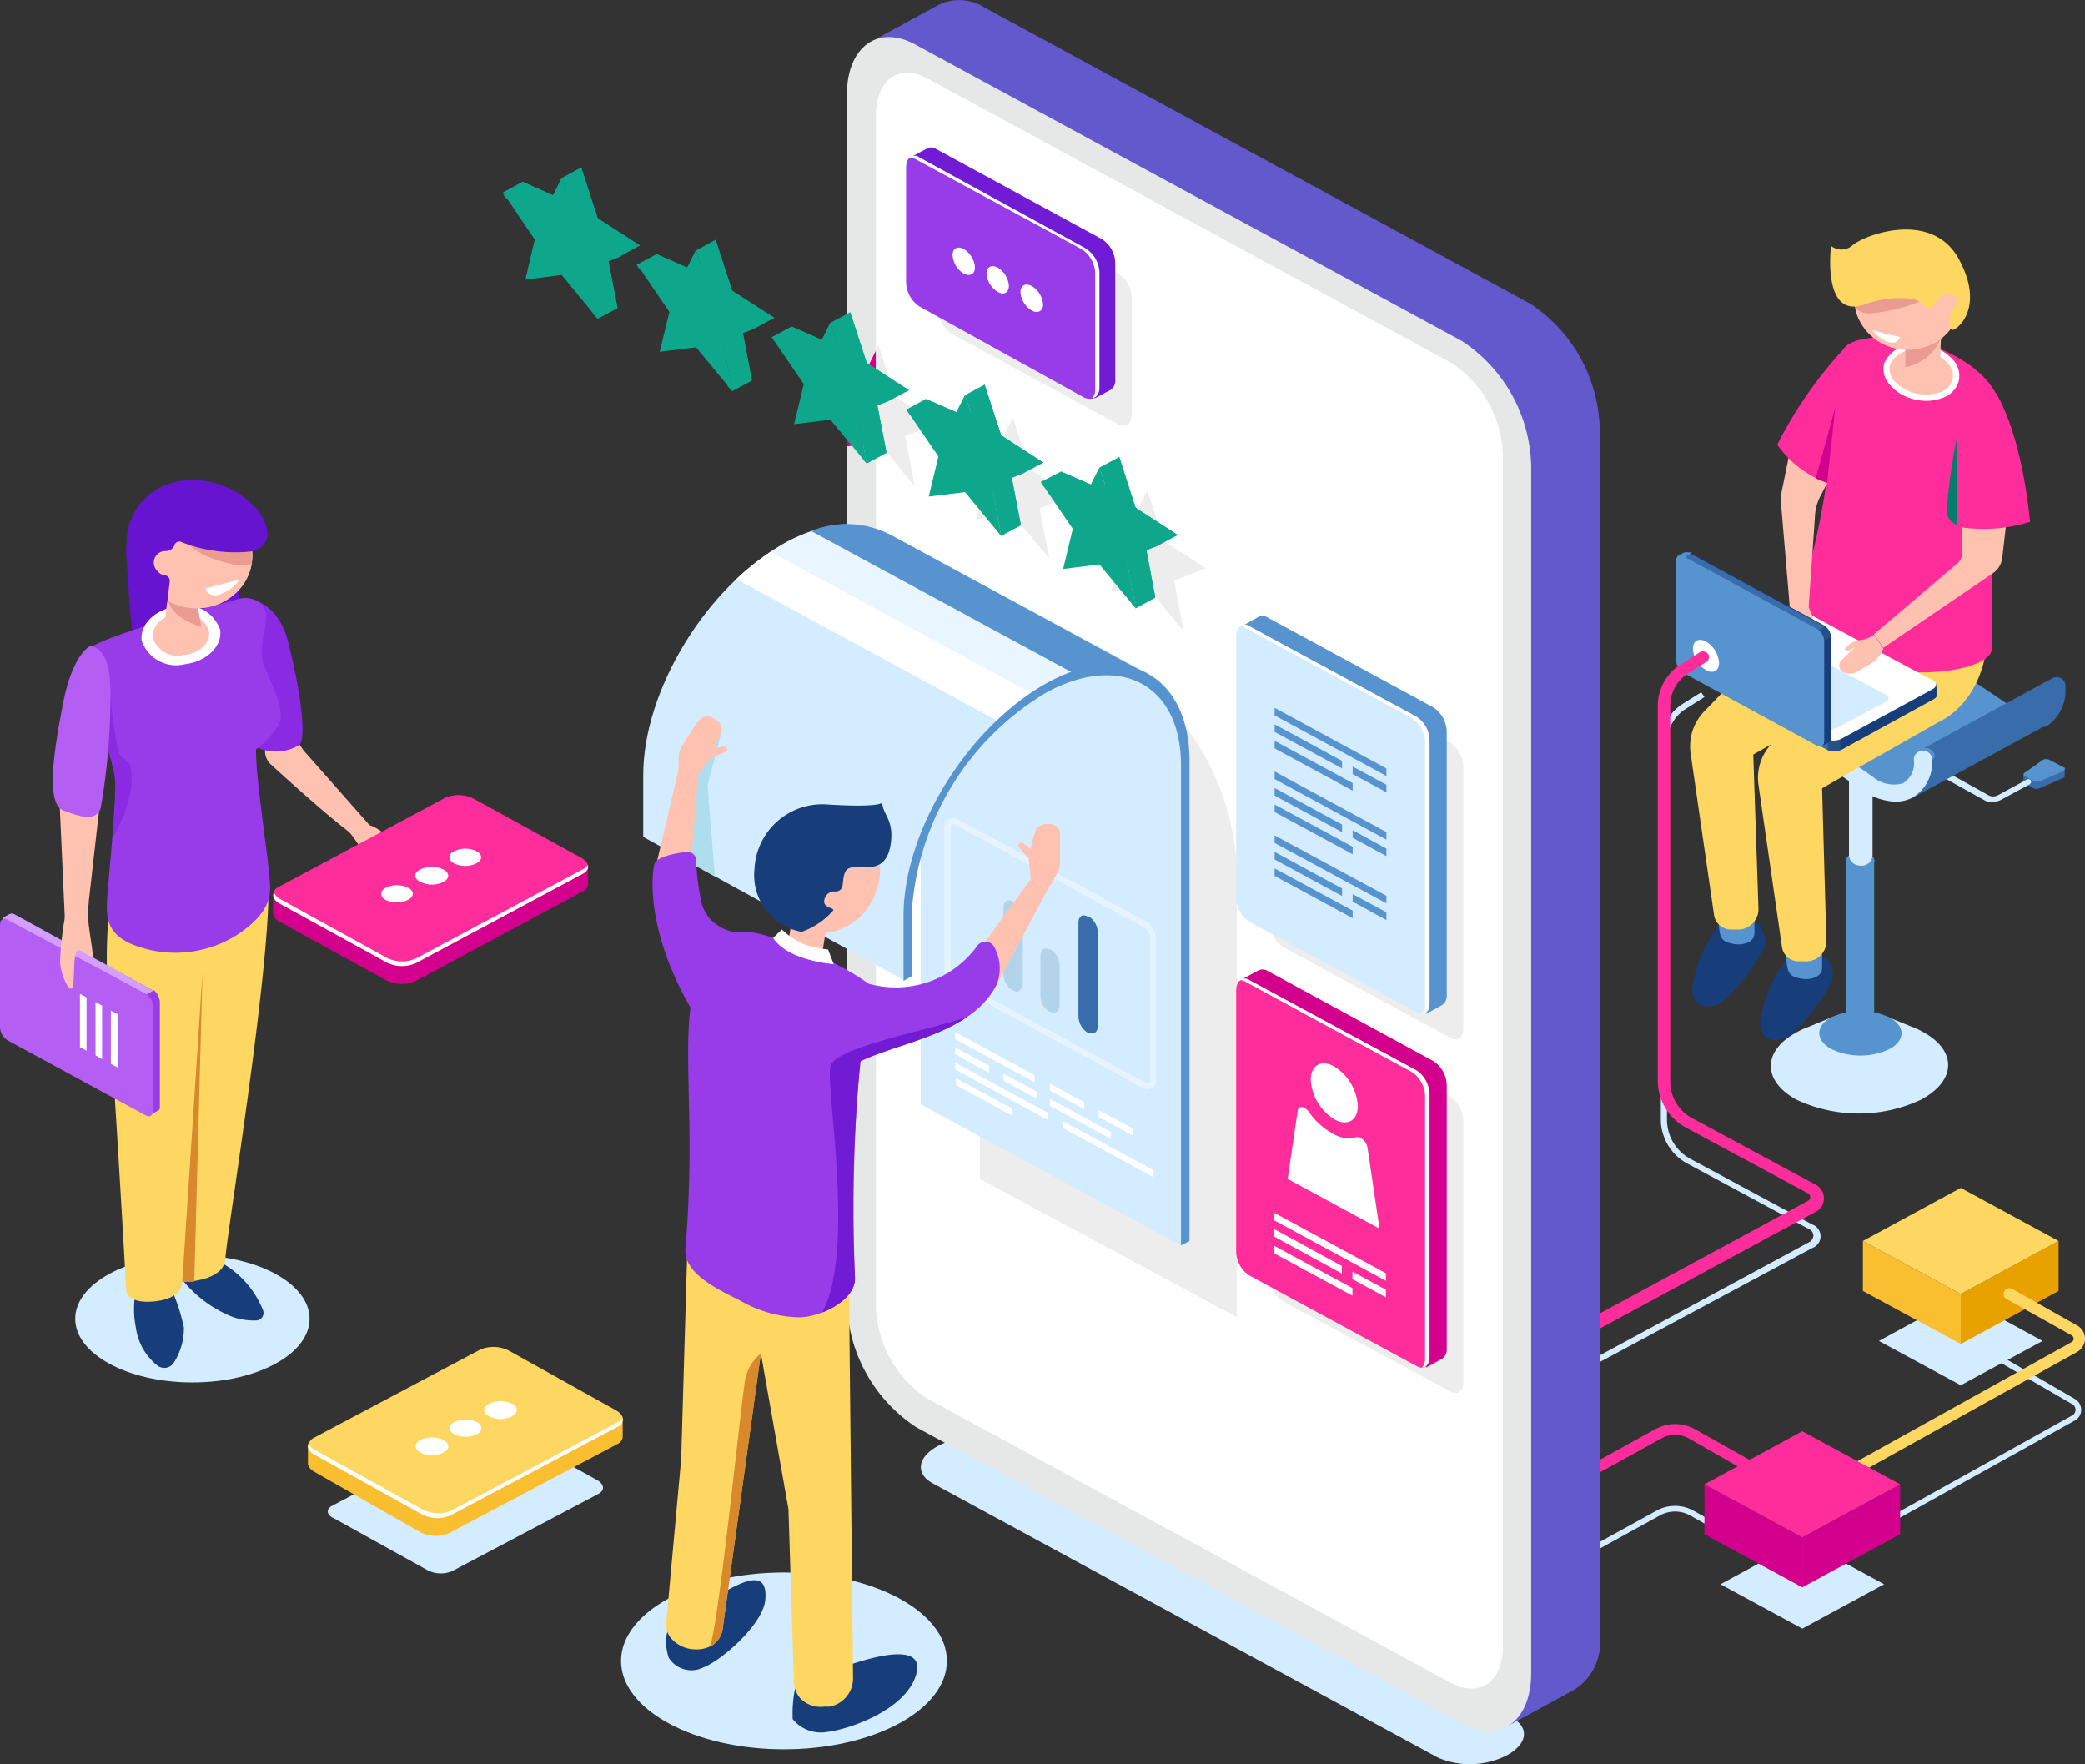<svg xmlns="http://www.w3.org/2000/svg" xmlns:xlink="http://www.w3.org/1999/xlink" viewBox="0 0 88.43 74.82"><rect x="0" y="0" width="88.43" height="74.82" fill="#333333" stroke="none"/><defs><style>.cls-1{fill:#d4ecff;}.cls-2{fill:#ff2c9c;}.cls-3{fill:#5793ce;}.cls-4{fill:#396caa;}.cls-5{fill:url(#Áåçûìÿííûé_ãðàäèåíò_242);}.cls-6{fill:#eaeaea;}.cls-7{fill:#173d7a;}.cls-8{fill:#fdd762;}.cls-9{fill:#ffc2b0;}.cls-10,.cls-22{fill:#fff;}.cls-11{fill:#ea9c92;}.cls-12{fill:#047c6c;}.cls-13{fill:#274f89;}.cls-14{fill:#d3008d;}.cls-15{fill:#6359cc;}.cls-16{fill:#e8a200;}.cls-17{fill:#f9bf30;}.cls-18{fill:#e6e8e8;}.cls-19{fill:#ededed;}.cls-20{fill:#e9f6ff;}.cls-21{fill:#aedeed;}.cls-22{opacity:0.4;}.cls-23{fill:#b2d3ea;}.cls-24{fill:#983be9;}.cls-25{fill:#d8892b;}.cls-26{fill:#721bd5;}.cls-27{fill:#6614cf;}.cls-28{fill:#8a2ae3;}.cls-29{fill:#b45ef4;}.cls-30{fill:#d29fff;}.cls-31{fill:#0ea78c;}</style><radialGradient id="Áåçûìÿííûé_ãðàäèåíò_242" cx="55.92" cy="30.23" r="11.36" gradientTransform="translate(0.36) scale(1.06 1)" gradientUnits="userSpaceOnUse"><stop offset="0" stop-color="#01c8ef"/><stop offset="0.09" stop-color="#03bee9"/><stop offset="0.24" stop-color="#08a5d7"/><stop offset="0.43" stop-color="#107bbb"/><stop offset="0.45" stop-color="#1177b8"/><stop offset="1" stop-color="#112564"/></radialGradient></defs><g id="Layer_2" data-name="Layer 2"><g id="Layer_2-2" data-name="Layer 2"><path class="cls-1" d="M66.55,66.39l-.13-.21,3.85-2.12a1.62,1.62,0,0,1,1.54,0L75,65.85l-.13.21-3.19-1.79a1.32,1.32,0,0,0-1.28,0Z"/><path class="cls-1" d="M78,65.8l-.13-.2,10-5.56a.28.28,0,0,0,.16-.25.27.27,0,0,0-.16-.25l-3.32-1.92.14-.21L88,59.33a.53.53,0,0,1,.27.46.52.52,0,0,1-.28.46Z"/><path class="cls-1" d="M67.13,58.15,67,57.94l9.75-5.27a.32.32,0,0,0,.16-.27.3.3,0,0,0-.16-.26l-5.16-2.78a2.13,2.13,0,0,1-1.15-1.86v-16a2,2,0,0,1,.93-1.65l.78-.49.14.2-.77.49a1.71,1.71,0,0,0-.82,1.45v16a1.89,1.89,0,0,0,1,1.65l5.16,2.78a.53.53,0,0,1,0,1Z"/><path class="cls-2" d="M66.48,63.19a.25.25,0,0,1-.22-.12.24.24,0,0,1,.09-.33l3.86-2.13a1.74,1.74,0,0,1,1.67,0l3.19,1.79a.24.24,0,0,1,.09.33.27.27,0,0,1-.36.09L71.62,61a1.2,1.2,0,0,0-1.15,0l-3.86,2.13A.28.28,0,0,1,66.48,63.19Z"/><path class="cls-1" d="M61,74.55,39.56,62.91c-.75-.41-.65-1.11.21-1.58h0a3.39,3.39,0,0,1,2.91-.11L64.13,72.86c.75.4.65,1.11-.21,1.58h0A3.46,3.46,0,0,1,61,74.55Z"/><path class="cls-1" d="M81.53,43.75a2.94,2.94,0,0,0-.51-.23h0l-1-.41.08.16a6.89,6.89,0,0,0-2.31,0l0-.17-1.16.48h0a2.83,2.83,0,0,0-.43.2c-1.46.79-1.46,2.07,0,2.86a6.23,6.23,0,0,0,5.27,0C83,45.82,83,44.54,81.53,43.75Z"/><path class="cls-3" d="M80.14,44.49a2.89,2.89,0,0,1-2.47,0c-.68-.37-.68-1,0-1.34a2.89,2.89,0,0,1,2.47,0C80.82,43.52,80.82,44.12,80.14,44.49Z"/><path class="cls-3" d="M78.9,44.08h0a.57.57,0,0,1-.59-.56V36.47h1.18v7.05A.57.57,0,0,1,78.9,44.08Z"/><path class="cls-3" d="M79.32,36.73a1,1,0,0,1-.86,0c-.23-.13-.23-.34,0-.47a1,1,0,0,1,.86,0C79.56,36.39,79.56,36.6,79.32,36.73Z"/><path class="cls-1" d="M78.9,36.71h0a.47.47,0,0,1-.48-.45V29.63h1v6.63A.46.46,0,0,1,78.9,36.71Z"/><path class="cls-4" d="M85.82,33.11v-.26l.39-.06.43-.3a.3.3,0,0,1,.29,0l.32.17.32,0v.26h0s0,.06-.07.08l-1,.43a.33.33,0,0,1-.26,0l-.34-.19a.1.1,0,0,1-.06-.07Z"/><path class="cls-3" d="M85.86,32.78l.78-.55a.3.3,0,0,1,.29,0l.59.31c.08,0,.07.12,0,.16l-1,.43a.33.33,0,0,1-.26,0l-.34-.19C85.8,32.88,85.8,32.82,85.86,32.78Z"/><path class="cls-1" d="M84.54,34a.64.64,0,0,0,.31-.07l1.22-.66a.13.13,0,0,0,.05-.19.14.14,0,0,0-.19,0l-1.22.66a.43.43,0,0,1-.35,0l-2-1.11a.17.17,0,0,0-.2.05.12.12,0,0,0,.06.18l2,1.11A.66.66,0,0,0,84.54,34Z"/><polygon class="cls-5" points="72.81 31.61 74.77 30.54 73.67 30.07 72.73 30.7 72.81 31.61"/><path class="cls-3" d="M85.38,30c-.1-.06-.21-.12-.32-.2L80.88,27a2.17,2.17,0,0,0-2.13-.37l0,0h0l-5.77,3.14.52.16,2,.86,2.74,1.83,2.17,1.08.1,0a4.7,4.7,0,0,0,1.38-1.32c.54-.89,2-1.14,2.91-1.85l.26.14A1.61,1.61,0,0,0,85.38,30Z"/><path class="cls-4" d="M87.21,28.72a.38.38,0,0,0-.23.08h0l-5.64,3.07.2.79.22-.1a5.52,5.52,0,0,1-1.27,1.14l.64.13,5.52-3,.08,0,.21-.13h0a1.8,1.8,0,0,0,.66-1.5v-.06A.37.37,0,0,0,87.21,28.72Z"/><path class="cls-6" d="M79.49,26.44a2.47,2.47,0,0,1,1.11.33A2.47,2.47,0,0,0,79.49,26.44Z"/><path class="cls-3" d="M82.06,32.11v-.06a.39.39,0,0,0-.77,0v.06a1,1,0,0,1-.46,1,1.42,1.42,0,0,1-1.32-.3l-4.17-2.87a2.3,2.3,0,0,0-1.85-.47l3.45-1.88-4,2.18.52.16,2,.86,2.74,1.83,2.17,1.08.1,0a4.7,4.7,0,0,0,1.38-1.32,1.5,1.5,0,0,1,.19-.25Z"/><path class="cls-1" d="M80.39,34a2.6,2.6,0,0,1-1.45-.52l-4.18-2.87a1.41,1.41,0,0,0-1.32-.3,1,1,0,0,0-.45,1,.39.39,0,0,1-.77,0,1.7,1.7,0,0,1,.87-1.63,2.14,2.14,0,0,1,2.13.36l4.18,2.88a1.4,1.4,0,0,0,1.31.3,1,1,0,0,0,.46-1v-.06a.39.39,0,0,1,.77,0v.06a1.7,1.7,0,0,1-.87,1.63A1.57,1.57,0,0,1,80.39,34Z"/><path class="cls-7" d="M77.11,40.43a1.14,1.14,0,0,0-1.27.18,5.55,5.55,0,0,0-1.19,2.75c0,.89.74.83,1.2.62a8,8,0,0,0,1.86-2.38,1.13,1.13,0,0,0-.22-.93Z"/><path class="cls-3" d="M77.28,40.25l0,.77a.43.43,0,0,1-.23.4,1,1,0,0,1-.61.09c-.59-.09-.64-.25-.69-1S77.28,40.25,77.28,40.25Z"/><path class="cls-7" d="M74.23,39a1.12,1.12,0,0,0-1.26.18,5.47,5.47,0,0,0-1.2,2.75c0,.89.75.83,1.2.62a8,8,0,0,0,1.87-2.38,1.2,1.2,0,0,0-.22-.93A3.81,3.81,0,0,0,74.23,39Z"/><path class="cls-3" d="M74.41,38.78l0,.77a.43.43,0,0,1-.23.4,1,1,0,0,1-.6.09c-.6-.09-.65-.25-.69-1S74.41,38.78,74.41,38.78Z"/><path class="cls-8" d="M81.42,24.74c-.24-3.56-4.1.52-4.1.52L74.67,27.7l-2.38,2.46a2.13,2.13,0,0,0-.59,1.77l1,6.9a.72.72,0,0,0,.73.59l.35,0a.86.86,0,0,0,.8-.9L74.36,32l5-2.83S81.65,28.29,81.42,24.74Z"/><path class="cls-8" d="M84.29,26.09c-.23-3.55-4.09.52-4.09.52l-2.65,2.44-2.38,2.46a2.1,2.1,0,0,0-.59,1.77l1,6.9a.71.71,0,0,0,.72.59l.36,0a.85.85,0,0,0,.8-.89l-.18-6.45,5-2.84S84.53,29.65,84.29,26.09Z"/><path class="cls-2" d="M82,14.68c2.93,1.14,2.87,2.77,2.87,2.77a85.5,85.5,0,0,0-.38,10c.08,1.67-9.42,1.79-8-2.65,1.67-5.24,1-9.49,1.82-10.13S81.25,14.38,82,14.68Z"/><ellipse class="cls-9" cx="81.49" cy="15.76" rx="1.05" ry="1.51" transform="translate(49.14 92.2) rotate(-78.01)"/><path class="cls-10" d="M81.71,17a2,2,0,0,1-.54-.07,1.92,1.92,0,0,1-1-.59,1,1,0,0,1-.26-.93,1.53,1.53,0,0,1,1.91-.76,2.08,2.08,0,0,1,1,.6,1,1,0,0,1,.25.93,1.06,1.06,0,0,1-.7.7A1.89,1.89,0,0,1,81.71,17Zm-.45-2.15a1.06,1.06,0,0,0-1.1.62.77.77,0,0,0,.2.71,1.86,1.86,0,0,0,1.91.46.8.8,0,0,0,.54-.52h0a.77.77,0,0,0-.2-.71,1.78,1.78,0,0,0-.88-.5A2,2,0,0,0,81.26,14.82Z"/><path class="cls-9" d="M80.83,14.55a5.54,5.54,0,0,1,0,1c0,.28,1,.54,1.27.29s.16-.51.22-1.44S80.83,14.55,80.83,14.55Z"/><path class="cls-11" d="M82.3,14.38a2,2,0,0,1-1.49,1.19v-.78Z"/><path class="cls-9" d="M83.08,12.18a2.1,2.1,0,0,1-1.61,2.58,2.27,2.27,0,0,1-2.75-1.52,2.11,2.11,0,0,1,1.62-2.59A2.27,2.27,0,0,1,83.08,12.18Z"/><path class="cls-11" d="M81.42,12.79a7.18,7.18,0,0,1-2.1.5c-.86,0-.67-.67-.67-.67l2.55-.35Z"/><path class="cls-8" d="M79.06,12.92a4.26,4.26,0,0,1,2-.25,1,1,0,0,1,.58.32.28.28,0,0,0,.17.11c.17,0,.44-.62.77-.63s.55.2.28.6-.18.86-.06.92,1.44-.87.28-3-4.09-1-4.54-.56a.71.71,0,0,1-.88,0S77.26,13.54,79.06,12.92Z"/><path class="cls-9" d="M83.23,21.81v1.61a.64.64,0,0,1-.22.48l-3.53,3,.4.57,4.66-3.17a.92.92,0,0,0,.38-.63l.32-2.81Z"/><path class="cls-2" d="M84.63,16.64s1.07,1.51,1.47,5.49a6.59,6.59,0,0,1-2.87.24C82.2,22.05,84.63,16.64,84.63,16.64Z"/><path class="cls-12" d="M83,18.55a25.89,25.89,0,0,0-.44,3.1.64.64,0,0,0,.44.61h0Z"/><path class="cls-7" d="M82.12,29l-.77-.09-5-2.73a.73.73,0,0,0-.63,0l-3.57,1.93-.47,0v.44h0a.17.17,0,0,0,.11.15l5.7,3.09a.74.74,0,0,0,.63,0L82,29.66c.11-.06.16-.13.15-.2h0Z"/><path class="cls-4" d="M78.35,27.3,78,27.1H74.06l-1.94,1-.47,0v.44h0a.17.17,0,0,0,.11.15l5.7,3.09a.56.56,0,0,0,.32.06Z"/><path class="cls-3" d="M71.86,28.12l-.21,0v.44h0a.17.17,0,0,0,.11.15l.1.06Z"/><path class="cls-13" d="M77.52,31.81a.81.81,0,0,0,.53,0V31h-.53Z"/><path class="cls-10" d="M77.46,31.34l-5.7-3.09c-.16-.09-.14-.24,0-.34l3.89-2.11a.73.73,0,0,1,.63,0L82,28.87c.16.09.14.24,0,.34l-3.88,2.11A.74.74,0,0,1,77.46,31.34Z"/><path class="cls-1" d="M77.36,30.88,72.62,28.3c-.13-.07-.11-.2,0-.28l2.08-1.1a.63.63,0,0,1,.52,0L80,29.47c.14.07.12.2,0,.29l-2.08,1.1A.66.66,0,0,1,77.36,30.88Z"/><path class="cls-9" d="M75.91,25.7l-.06.37a2.75,2.75,0,0,0,0,.95l.07.33a.5.5,0,0,0,.39.36h0a.28.28,0,0,0,.32-.22l.09-.79s.22.26.32.26-.11-.79-.35-1.24S75.91,25.7,75.91,25.7Z"/><path class="cls-9" d="M77.84,19.83,77.23,21a2,2,0,0,0-.25.86l-.27,3.89-.8,0-.37-4.37a1.79,1.79,0,0,1,0-.4L76,18.71Z"/><path class="cls-7" d="M77.27,31.64l-.48-.58-5-2.74a.65.65,0,0,1-.29-.52V23.93l-.29-.36.27-.14h0c.05,0,.12,0,.2,0l5.69,3.1a.63.63,0,0,1,.29.52v4.21c0,.12,0,.2-.11.23h0Z"/><path class="cls-4" d="M73.79,29.42l-.36-.19-2-3.2v-2.1l-.29-.36.27-.14h0c.05,0,.12,0,.2,0l5.69,3.1a.55.55,0,0,1,.22.23Z"/><path class="cls-3" d="M71.31,23.73l-.12-.16.27-.14h0c.05,0,.12,0,.2,0l.1,0Z"/><path class="cls-13" d="M77.4,26.57a.65.65,0,0,1,.24.45l-.56.3-.26-.43Z"/><path class="cls-3" d="M77.08,26.68l-5.7-3.1c-.16-.08-.29,0-.29.21V28a.65.65,0,0,0,.29.53l5.69,3.1c.17.09.3,0,.3-.21V27.21A.67.67,0,0,0,77.08,26.68Z"/><path class="cls-9" d="M79.88,27.5l-.09.18a1.19,1.19,0,0,1-.48.49l-.56.33a.63.63,0,0,1-.58,0l0,0A.31.31,0,0,1,78.1,28l.59-.57s-.33.24-.42.14.32-.41.62-.42a1.21,1.21,0,0,0,.59-.23Z"/><path class="cls-2" d="M78.38,14.61a17.49,17.49,0,0,0-3,4.25,4.36,4.36,0,0,0,2.56,1.75C79.71,21.1,78.38,14.61,78.38,14.61Z"/><path class="cls-14" d="M77.49,20.48l.35-3.19-.83,3C77.16,20.35,77.32,20.42,77.49,20.48Z"/><path class="cls-10" d="M80,14.17,79.42,14a1.37,1.37,0,0,0,.69.51c.4.11.47-.22.47-.22Z"/><path class="cls-15" d="M64.9,12.88,41.78.33a2,2,0,0,0-2-.11h0l-2.9,1.58,1.94.34c0,.09,0,.19,0,.29V53.66a6.52,6.52,0,0,0,2.94,5.28L64.57,71.31c-.2.61-.65,1.9-.65,1.9l2.84-1.55h0a2.33,2.33,0,0,0,1.08-2.26V18.15A6.51,6.51,0,0,0,64.9,12.88Z"/><polygon class="cls-1" points="86.63 56.87 83.16 54.98 79.69 56.87 83.16 58.75 86.63 56.87"/><polygon class="cls-16" points="83.16 57 83.16 54.88 87.31 52.63 87.31 54.75 83.16 57"/><polygon class="cls-17" points="83.16 54.88 79.01 52.63 79.01 54.75 83.16 57 83.16 54.88"/><polygon class="cls-8" points="87.31 52.63 83.16 50.38 79.01 52.63 83.16 54.88 87.31 52.63"/><path class="cls-10" d="M72.91,28.12c0,.33-.25.47-.55.3a1.14,1.14,0,0,1-.56-.91c0-.33.25-.47.56-.3A1.16,1.16,0,0,1,72.91,28.12Z"/><path class="cls-2" d="M67.06,56.66a.27.27,0,0,1-.22-.12.25.25,0,0,1,.09-.34l9.75-5.27a.18.18,0,0,0,0-.32l-5.16-2.78a2.27,2.27,0,0,1-1.21-2V29.91a2.09,2.09,0,0,1,1-1.75l.77-.49a.27.27,0,0,1,.36.06.24.24,0,0,1-.07.34l-.77.49a1.61,1.61,0,0,0-.76,1.35v16a1.77,1.77,0,0,0,1,1.55l5.16,2.78a.65.65,0,0,1,0,1.16l-9.75,5.27A.2.2,0,0,1,67.06,56.66Z"/><path class="cls-15" d="M38.84,53.66a6.52,6.52,0,0,0,2.94,5.28L64.57,71.31c-.2.61-.65,1.9-.65,1.9l2.84-1.55h0a2.33,2.33,0,0,0,1.08-2.26V18.15A6.47,6.47,0,0,0,66.9,15L38.84,30.19Z"/><path class="cls-18" d="M62,73.08,38.86,60.53a6.53,6.53,0,0,1-2.94-5.28V4c0-2,1.32-3,2.94-2.09L62,14.46a6.51,6.51,0,0,1,2.94,5.28V71C64.92,73,63.61,74,62,73.08Z"/><polygon class="cls-14" points="39.75 17.97 37.96 16.81 37.26 14.65 36.56 16.05 35.92 15.77 35.92 16.96 36.13 17.26 35.92 18.12 35.92 18.93 37.26 18.77 38.8 20.63 38.39 18.49 39.75 17.97"/><path class="cls-10" d="M61.55,71.38,39.34,59.32a4.83,4.83,0,0,1-2.19-3.92V4.88c0-1.51,1-2.2,2.19-1.55L61.55,15.39a4.83,4.83,0,0,1,2.19,3.92V69.83C63.74,71.34,62.76,72,61.55,71.38Z"/><path class="cls-19" d="M52.46,55.86,41.56,50V25l5.14,2.78a10.74,10.74,0,0,1,5.76,9.39Z"/><path class="cls-1" d="M37.66,22.63h0c-1.1-.62-2.63-.54-4.32.37-3.34,1.82-6.06,6.25-6.06,9.87v2.62h0l.12.07,10.92,6,.17-3.14.13-1.21.58-1.89.07-.29,1.24-2.36,1-1.14.79-.89,1.93-1.43.17-.12.95-.39,1.28-.31h1l1.11.19Z"/><path class="cls-1" d="M39.05,46.84l.36-.19V34.72a2.43,2.43,0,0,0-.36.84Z"/><polygon class="cls-1" points="50.09 52.82 39.05 46.84 39.17 35.55 39.59 34.41 40.87 32.34 42.38 30.66 43.74 29.63 45.22 28.79 47.89 28.5 49.3 29.26 50.09 30.39 50.34 32.14 50.26 51.01 50.09 52.82"/><path class="cls-3" d="M37.66,22.63a4,4,0,0,0-3.5,0L45.4,28.73l1.21-.3h1l1.11.19-11.06-6Z"/><path class="cls-20" d="M34.42,22.53a7.08,7.08,0,0,0-1.08.47q-.36.21-.72.45l11.21,6.08.38-.28.17-.12.95-.39.38-.09Z"/><path class="cls-10" d="M42.38,30.61l1.52-1.13L32.69,23.4a11.08,11.08,0,0,0-1.46,1.16Z"/><path class="cls-3" d="M50.45,52.63l-.36.19V32.46c0-3.41-2.56-4.8-5.71-3.09a11.75,11.75,0,0,0-5.71,9.29V41.4l-.35.2V38.85c0-3.63,2.72-8,6.06-9.87s6.07-.34,6.07,3.29Z"/><polygon class="cls-21" points="30.63 30.93 30.01 33.31 30.32 37.17 29.53 36.74 28.52 34.64 29.41 31.99 30.63 30.93"/><path class="cls-22" d="M48.69,46.21a.42.42,0,0,1-.21-.06l-8-4.36a.9.9,0,0,1-.43-.74V35.11a.42.42,0,0,1,.19-.38.41.41,0,0,1,.37,0l8,4.36a.89.89,0,0,1,.42.74v5.94a.35.35,0,0,1-.34.42ZM40.38,34.94h0s-.06.07-.06.17v5.94a.66.66,0,0,0,.3.53l8,4.36a.2.2,0,0,0,.11,0,.23.23,0,0,0,.06-.17V39.85a.66.66,0,0,0-.3-.53l-8-4.36Z"/><path class="cls-23" d="M43,42l-.06,0a.82.82,0,0,1-.38-.68V38.49c0-.26.17-.38.38-.26l.06,0a.82.82,0,0,1,.38.68v2.83C43.33,42,43.16,42.15,43,42Z"/><path class="cls-23" d="M44.56,42.91l-.05,0a.84.84,0,0,1-.38-.68V40.54c0-.26.17-.38.38-.27l.05,0a.82.82,0,0,1,.38.68v1.65C44.94,42.9,44.77,43,44.56,42.91Z"/><path class="cls-4" d="M46.18,43.79l-.06,0a.85.85,0,0,1-.38-.68V39.13c0-.26.17-.38.38-.26l.06,0a.82.82,0,0,1,.38.68v3.94C46.56,43.78,46.39,43.9,46.18,43.79Z"/><ellipse class="cls-1" cx="33.25" cy="70.44" rx="6.91" ry="3.75"/><path class="cls-7" d="M29,68.45a1.24,1.24,0,0,0-.75,1.24,2.22,2.22,0,0,0,.11.61,1.13,1.13,0,0,0,1.46.42c.8-.3,2.58-1.87,2.64-2.9C32.61,65.91,30.28,67.94,29,68.45Z"/><path class="cls-7" d="M33.72,71.61a5.35,5.35,0,0,0-.1,1.3,1.54,1.54,0,0,0,1.48.54c.82-.09,3.19-.86,3.72-2.32.82-2.28-4.57.17-4.57.17Z"/><path class="cls-8" d="M36,54l.18,17.19a1.22,1.22,0,0,1-1,1.19l-.23,0A1.19,1.19,0,0,1,33.92,72a1.14,1.14,0,0,1-.25-.69L33.44,64,32.27,57.4,30.66,69a1,1,0,0,1-.44.77,1.31,1.31,0,0,1-.74.18,1.38,1.38,0,0,1-1-.45.91.91,0,0,1-.23-.62l.64-7L29.15,53Z"/><path class="cls-9" d="M33.67,38.62l-.29,1.57a.73.73,0,0,0,.63.68c.63.15.83-.23.83-.23l.28-1.77Z"/><path class="cls-9" d="M37.17,37.77a2.59,2.59,0,0,1-3.12,1.74,2.39,2.39,0,0,1-1.48-3.12,2.58,2.58,0,0,1,3.12-1.74A2.39,2.39,0,0,1,37.17,37.77Z"/><path class="cls-24" d="M33.75,40.22s-2.7-1.62-3.68.06c-1.59,2.73-.43,5.87-1,12.68-.09,1.14,1.64,1.83,2.45,2.27a5.19,5.19,0,0,0,2.38.64c.83,0,2.41-.69,2.36-1.7a71.94,71.94,0,0,1,.58-12.45A10.36,10.36,0,0,0,33.75,40.22Z"/><path class="cls-25" d="M32.27,57.4,30.66,69a1,1,0,0,1-.44.77l-.14.07c.33-.24,1.31-10,1.49-11.07A1.91,1.91,0,0,1,32.27,57.4Z"/><polygon class="cls-9" points="42.34 41.64 44.56 37.5 43.86 37.09 41.56 40.24 42.34 41.64"/><polygon class="cls-9" points="27.7 37.24 28.78 32.63 29.64 32.64 29.32 36.46 27.7 37.24"/><path class="cls-24" d="M36.84,41.72a4.27,4.27,0,0,0,4.61-1.61.43.43,0,0,1,.69,0,1.9,1.9,0,0,1,.14,1.63c-1.29,2.6-5.69,2.51-6.75,4S36.84,41.72,36.84,41.72Z"/><path class="cls-24" d="M32.07,39.64s-2.05.15-2.35-1.51a10.85,10.85,0,0,1-.2-1.67.36.36,0,0,0-.41-.33c-.49.06-1.25.2-1.35.51s-.44,2.72,1.58,6.19C30.67,45.11,32.07,39.64,32.07,39.64Z"/><path class="cls-9" d="M28.78,32.64l0-.53a1,1,0,0,1,.17-.52l.56-.88.15-.17a.46.46,0,0,1,.57-.09l.13.07a.5.5,0,0,1,.25.46l-.29.75.37-.07a.13.13,0,0,1,.15.1h0a.12.12,0,0,1-.08.14l-.6.23-.56.73Z"/><path class="cls-9" d="M44.57,37.52l.26-.46a1,1,0,0,0,.13-.54l0-1,0-.22a.43.43,0,0,0-.44-.35h-.16a.54.54,0,0,0-.45.28L43.7,36l-.29-.23a.15.15,0,0,0-.19,0h0a.12.12,0,0,0,0,.16l.41.48.1,1Z"/><path class="cls-26" d="M35.22,45.22c-.21.93,1.08,7.9-.36,10.45.72-.28,1.44-.82,1.4-1.5A60.07,60.07,0,0,1,36.5,45c1.24-.59,3.17-.94,4.53-1.88C39.57,43.66,35.41,44.4,35.22,45.22Z"/><path class="cls-10" d="M32.79,39.78l.37-.36a3.05,3.05,0,0,0,1.09.68,5.65,5.65,0,0,0,.87.17l.24.62S33.43,40.76,32.79,39.78Z"/><path class="cls-7" d="M35.44,37.81a.3.3,0,0,0,.25-.13c.11-.13,0-.76.35-.87.49-.16,1.64.41,1.76-1.23.06-.86-.38-1.08-.38-1.55,0,0,0,.23-2.3.09A2.88,2.88,0,0,0,32,36.85a2.44,2.44,0,0,0,2,2.67,3.16,3.16,0,0,0,1.35-.92c0-.11-.45-.1-.39-.42A.43.43,0,0,1,35.44,37.81Z"/><path class="cls-19" d="M47.43,18l-7.06-3.84a1.26,1.26,0,0,1-.57-1V8.18c0-.4.26-.58.57-.41l7.06,3.84a1.23,1.23,0,0,1,.57,1v4.93C48,18,47.75,18.14,47.43,18Z"/><path class="cls-26" d="M46.73,10.14,39.67,6.3a.36.36,0,0,0-.36,0h0l-.69.37.48.17v4.83a1.26,1.26,0,0,0,.57,1l6.75,3.67v.56l.69-.37h0a.47.47,0,0,0,.19-.43V11.16A1.23,1.23,0,0,0,46.73,10.14Z"/><path class="cls-24" d="M46,16.87,39,13a1.27,1.27,0,0,1-.57-1V7.09c0-.4.26-.58.57-.41L46,10.51a1.27,1.27,0,0,1,.56,1v4.94C46.6,16.86,46.35,17,46,16.87Z"/><path class="cls-10" d="M46,10.51,39,6.68a.34.34,0,0,0-.44,0,.4.4,0,0,1,.25.06l7.07,3.83a1.27,1.27,0,0,1,.57,1v4.94a.5.5,0,0,1-.13.37c.18,0,.31-.18.31-.46V11.53A1.27,1.27,0,0,0,46,10.51Z"/><path class="cls-10" d="M41.35,11.34c0,.29-.22.4-.48.26a1,1,0,0,1-.47-.78c0-.28.21-.4.47-.26A1,1,0,0,1,41.35,11.34Z"/><path class="cls-10" d="M42.79,12.12c0,.29-.21.41-.47.26a1,1,0,0,1-.48-.77c0-.29.21-.4.48-.26A1,1,0,0,1,42.79,12.12Z"/><path class="cls-10" d="M44.24,12.91c0,.28-.22.4-.48.26a1,1,0,0,1-.48-.78c0-.29.22-.4.48-.26A1,1,0,0,1,44.24,12.91Z"/><path class="cls-19" d="M61.49,44l-7.06-3.83a1.25,1.25,0,0,1-.57-1V28.06c0-.39.25-.57.57-.4l7.06,3.83a1.27,1.27,0,0,1,.57,1V43.62C62.06,44,61.8,44.19,61.49,44Z"/><path class="cls-3" d="M60.79,30l-7.06-3.83a.38.38,0,0,0-.37,0h0l-.68.38.48.16v11a1.25,1.25,0,0,0,.57,1l6.75,3.66V43l.69-.38h0a.46.46,0,0,0,.19-.42V31A1.27,1.27,0,0,0,60.79,30Z"/><path class="cls-1" d="M60.09,42.93,53,39.1a1.25,1.25,0,0,1-.57-1V27c0-.4.25-.58.57-.41l7.06,3.84a1.23,1.23,0,0,1,.57,1V42.53C60.66,42.92,60.41,43.1,60.09,42.93Z"/><path class="cls-10" d="M60.09,30.4,53,26.56a.37.37,0,0,0-.44,0,.51.51,0,0,1,.25.06l7.06,3.83a1.25,1.25,0,0,1,.57,1V42.61a.53.53,0,0,1-.13.38c.19,0,.32-.18.32-.46V31.42A1.23,1.23,0,0,0,60.09,30.4Z"/><path class="cls-19" d="M61.49,59,54.43,55.2a1.25,1.25,0,0,1-.57-1V43.07c0-.4.25-.58.57-.41l7.06,3.84a1.26,1.26,0,0,1,.57,1V58.63C62.06,59,61.8,59.2,61.49,59Z"/><path class="cls-14" d="M60.79,45l-7.06-3.84a.41.41,0,0,0-.37,0h0l-.68.37.48.17v11a1.25,1.25,0,0,0,.57,1l6.75,3.66V58l.69-.38h0a.47.47,0,0,0,.19-.42V46.05A1.26,1.26,0,0,0,60.79,45Z"/><path class="cls-2" d="M60.09,57.94,53,54.1a1.23,1.23,0,0,1-.57-1V42c0-.4.25-.58.57-.41l7.06,3.83a1.27,1.27,0,0,1,.57,1v11.1C60.66,57.93,60.41,58.11,60.09,57.94Z"/><path class="cls-10" d="M60.09,45.4,53,41.57a.37.37,0,0,0-.44,0,.42.42,0,0,1,.25.06l7.06,3.83a1.25,1.25,0,0,1,.57,1V57.62a.53.53,0,0,1-.13.38c.19,0,.32-.19.32-.47V46.43A1.25,1.25,0,0,0,60.09,45.4Z"/><path class="cls-1" d="M14.09,63.86l6.21-3.29a1.26,1.26,0,0,1,1.07,0l3.95,2.2c.31.17.34.43.07.58l-6.21,3.28a1.23,1.23,0,0,1-1.07-.05l-3.95-2.19C13.85,64.26,13.81,64,14.09,63.86Z"/><path class="cls-17" d="M19.09,65l7.1-3.76a.38.38,0,0,0,.22-.28h0v-.74l-.4.3-4.43-2.46A1.42,1.42,0,0,0,20.37,58l-6.79,3.6-.52-.29v.75h0c0,.13.1.26.29.37L17.86,65A1.44,1.44,0,0,0,19.09,65Z"/><path class="cls-8" d="M13.27,61l7.11-3.77a1.46,1.46,0,0,1,1.22.06l4.52,2.52c.36.2.4.49.08.66l-7.1,3.76a1.41,1.41,0,0,1-1.23-.06L13.35,61.7C13,61.5,13,61.2,13.27,61Z"/><path class="cls-10" d="M19.1,64.27l7.1-3.76a.31.31,0,0,0,.2-.37.33.33,0,0,1-.18.17l-7.11,3.77A1.46,1.46,0,0,1,17.89,64L13.37,61.5a.52.52,0,0,1-.28-.29c-.08.16,0,.35.26.49l4.52,2.51A1.41,1.41,0,0,0,19.1,64.27Z"/><path class="cls-10" d="M20.73,60.06c-.26-.14-.26-.38,0-.52a1.15,1.15,0,0,1,1,0c.26.15.25.38,0,.52A1.09,1.09,0,0,1,20.73,60.06Z"/><path class="cls-10" d="M19.27,60.83c-.26-.14-.25-.38,0-.52a1.13,1.13,0,0,1,.95,0c.26.15.26.38,0,.52A1.11,1.11,0,0,1,19.27,60.83Z"/><path class="cls-10" d="M17.82,61.6c-.26-.15-.26-.38,0-.52a1.13,1.13,0,0,1,1,0c.26.15.26.38,0,.52A1.11,1.11,0,0,1,17.82,61.6Z"/><ellipse class="cls-1" cx="8.16" cy="55.93" rx="4.97" ry="2.7"/><path class="cls-27" d="M5.35,23.35s.13,2.47.33,4.13,4.46-1.27,4.46-1.27v-1.9Z"/><path class="cls-7" d="M7.62,54.13a5.18,5.18,0,0,0,2.27,1.73,2.8,2.8,0,0,0,1,.14.32.32,0,0,0,.27-.42,4,4,0,0,0-2.12-2.2C7.19,52.51,7.62,54.13,7.62,54.13Z"/><path class="cls-7" d="M7.25,54.62A8.29,8.29,0,0,1,7.8,56.3a2.7,2.7,0,0,1-.42,1.48.48.48,0,0,1-.72.12,2.48,2.48,0,0,1-.9-1.61,3.87,3.87,0,0,1,0-1.52Z"/><path class="cls-8" d="M4.59,39a23.71,23.71,0,0,0,0,3.43c.15,1.81.66,10.25.76,12.28,0,0,0,.61,1.22.48s1.16-.82,1.16-.82,1.78,0,1.83-1,1.83-11.76,1.83-15.64Z"/><path class="cls-9" d="M12,30.55l.87,1.27,3,3.4a.66.66,0,0,1-.48.4c-.29.06-2.81-2.2-3.89-3.19a.75.75,0,0,1-.12-1Z"/><path class="cls-28" d="M10.34,25.35s1.39,0,1.87,1.84.86,4.24.44,4.43a1.9,1.9,0,0,1-2.05-.1Z"/><path class="cls-24" d="M10.76,25.43a1.14,1.14,0,0,0-.75,0c-1.18.32-5.61,1.54-6.34,2.13S4.93,32,4.9,33.25,4.72,36,4.61,37.33s-.28,2.11.9,2.68a4.89,4.89,0,0,0,4.71-.47c1.51-1.09,1.24-1.83,1.18-2.61s-.58-4.18-.54-5.15a3.68,3.68,0,0,0,.93-1c.39-.63-.3-1.79-.59-2.55s.16-1.62.07-2.23A.69.69,0,0,0,10.76,25.43Z"/><path class="cls-10" d="M9.34,26.72c.09.69-.58,1.34-1.5,1.45a1.54,1.54,0,0,1-1.83-1c-.09-.69.58-1.34,1.5-1.45A1.54,1.54,0,0,1,9.34,26.72Z"/><path class="cls-9" d="M8.87,26.78c.06.49-.42.95-1.07,1a1.11,1.11,0,0,1-1.32-.74c-.06-.49.42-.95,1.07-1A1.11,1.11,0,0,1,8.87,26.78Z"/><path class="cls-9" d="M8.21,25.17s-.8-.62-1-.3A9.53,9.53,0,0,0,7,26.52l1.59.41-.24-1.37S8.63,25.31,8.21,25.17Z"/><ellipse class="cls-9" cx="8.33" cy="23.57" rx="2.37" ry="2.23"/><path class="cls-11" d="M7.14,25.26a2.07,2.07,0,0,1,0,.22c.16.77,1.4,1.11,1.4,1.11l-.18-1s.15-.12.1-.24C7.94,25.18,7.32,25.05,7.14,25.26Z"/><ellipse class="cls-9" cx="8.33" cy="23.57" rx="2.37" ry="2.23"/><polygon class="cls-9" points="2.48 33.01 2.75 38.98 3.67 39.06 4.28 33.69 2.48 33.01"/><path class="cls-28" d="M5.53,32.51c0-.21-.45-.38-.52-.65a22.46,22.46,0,0,1-.39-3.44l-.26,2.8a7.22,7.22,0,0,1,.54,2c0,.74-.07,1.55-.14,2.37h0S5.84,33.78,5.53,32.51Z"/><path class="cls-29" d="M3.85,27.39s-.75.27-1.17,2.41-.73,4.29,0,4.57,1.37.48,1.59-.09A27.56,27.56,0,0,0,4.68,30C4.7,29,4.74,27.59,3.85,27.39Z"/><path class="cls-9" d="M15.69,35a2,2,0,0,1,.69.44,3.92,3.92,0,0,1,.47.59c.23.33.43,1,.29,1.12s-.95-1.18-1.08-.88,0,.56-.16.56-.75-1.26-1.21-1.66S15.69,35,15.69,35Z"/><path class="cls-25" d="M7.73,54.36a3.33,3.33,0,0,0,.51,0h0l.35-13.12Z"/><path class="cls-24" d="M6.39,47.27l-.5-.6L.7,43.84a.65.65,0,0,1-.3-.54v-4l-.3-.36.28-.16h0a.23.23,0,0,1,.21,0L6.47,42a.66.66,0,0,1,.31.54v4.35c0,.12,0,.2-.11.23h0Z"/><path class="cls-30" d="M2.79,45l-.36-.2-2-3.31V39.3l-.3-.36.28-.16h0a.23.23,0,0,1,.21,0L6.47,42a.59.59,0,0,1,.23.24Z"/><path class="cls-30" d="M.24,39.1.1,38.94l.28-.16h0a.23.23,0,0,1,.21,0l.1.06Z"/><path class="cls-24" d="M6.53,42a.67.67,0,0,1,.24.47l-.57.31-.28-.45Z"/><path class="cls-29" d="M6.19,42.15.31,39c-.17-.09-.3,0-.31.21v4.35a.69.69,0,0,0,.3.55l5.89,3.2c.16.09.3,0,.3-.22V42.69A.66.66,0,0,0,6.19,42.15Z"/><polygon class="cls-10" points="4.99 45.27 4.7 45.12 4.7 42.86 4.99 43.01 4.99 45.27"/><polygon class="cls-10" points="4.33 44.92 4.05 44.76 4.05 42.5 4.33 42.65 4.33 44.92"/><polygon class="cls-10" points="3.67 44.56 3.39 44.41 3.39 42.15 3.67 42.3 3.67 44.56"/><path class="cls-9" d="M2.75,38.92a12.69,12.69,0,0,0-.2,1.84c0,.45.29,1.19.48,1.17s0-1.79.34-1.62.38.48.53.38-.27-1.63-.15-2.29S2.75,38.92,2.75,38.92Z"/><path class="cls-11" d="M9.24,23.76c1.19.4,1.42.16,1.43.14l0-.2a2.35,2.35,0,0,0-.08-.71l-3.09-.4A3.36,3.36,0,0,0,9.24,23.76Z"/><path class="cls-27" d="M10.78,21.48a3.58,3.58,0,0,0-3.1-1.08A2.63,2.63,0,0,0,5.37,23a3.71,3.71,0,0,0,1.1,3l.13-.07c.45-.28.5-.43.5-.43l.1-.85A.23.23,0,0,0,7,24.4a.46.46,0,0,1-.33-.19A.49.49,0,0,1,7,23.37a.39.39,0,0,0,.41-.28A.22.22,0,0,1,7.72,23a6.23,6.23,0,0,0,3,.38C11.92,23,11.06,21.7,10.78,21.48Z"/><path class="cls-10" d="M9.43,24.77l.73-.19a1.74,1.74,0,0,1-.86.64c-.5.14-.58-.27-.58-.27Z"/><polygon class="cls-30" points="3.99 40.64 3.37 40.31 3.6 40.67 3.91 40.78 3.99 40.64"/><path class="cls-14" d="M17.64,41.6l7.09-3.8a.34.34,0,0,0,.21-.28h0v-.74l-.4.31-4.44-2.45a1.45,1.45,0,0,0-1.22,0l-6.78,3.62-.52-.28v.75h0a.49.49,0,0,0,.29.37l4.54,2.49A1.46,1.46,0,0,0,17.64,41.6Z"/><path class="cls-2" d="M11.81,37.62l7.08-3.79a1.44,1.44,0,0,1,1.23.06l4.53,2.49c.36.2.4.5.08.67l-7.08,3.79a1.44,1.44,0,0,1-1.23-.06l-4.53-2.49C11.53,38.09,11.49,37.79,11.81,37.62Z"/><path class="cls-10" d="M17.65,40.84l7.08-3.79c.18-.1.24-.24.2-.37a.43.43,0,0,1-.18.17l-7.09,3.79a1.45,1.45,0,0,1-1.22,0l-4.54-2.5a.59.59,0,0,1-.28-.29c-.08.16,0,.35.27.49l4.53,2.49A1.44,1.44,0,0,0,17.65,40.84Z"/><path class="cls-10" d="M19.26,36.62c-.27-.15-.27-.38,0-.52a1.09,1.09,0,0,1,.95,0c.26.14.26.37,0,.51A1.09,1.09,0,0,1,19.26,36.62Z"/><path class="cls-10" d="M17.81,37.39c-.27-.14-.26-.37,0-.51a1.13,1.13,0,0,1,1,0c.27.15.26.38,0,.52A1.09,1.09,0,0,1,17.81,37.39Z"/><path class="cls-10" d="M16.36,38.17c-.26-.15-.26-.38,0-.52a1.09,1.09,0,0,1,.95,0c.27.14.26.37,0,.51A1.09,1.09,0,0,1,16.36,38.17Z"/><path class="cls-14" d="M57.59,46.91c0,.62-.46.87-1,.56a2.12,2.12,0,0,1-1-1.68c0-.62.46-.87,1-.56A2.12,2.12,0,0,1,57.59,46.91Z"/><path class="cls-14" d="M58,48.66v0c-.05-.26-.31-.49-.48-.43a1.25,1.25,0,0,1-1-.16,3,3,0,0,1-1-.9c-.17-.25-.43-.3-.48-.09v0L54.61,50l3.9,2.11Z"/><path class="cls-10" d="M57.59,46.91c0,.62-.46.87-1,.56a2.12,2.12,0,0,1-1-1.68c0-.62.46-.87,1-.56A2.12,2.12,0,0,1,57.59,46.91Z"/><path class="cls-10" d="M58,48.66v0c-.05-.26-.31-.49-.48-.43a1.25,1.25,0,0,1-1-.16,3,3,0,0,1-1-.9c-.17-.25-.43-.3-.48-.09v0L54.61,50l3.9,2.11Z"/><polygon class="cls-10" points="58.78 54.32 54.05 51.76 54.05 51.44 58.78 54 58.78 54.32"/><polygon class="cls-10" points="57.36 54.95 54.05 53.16 54.05 52.84 57.36 54.63 57.36 54.95"/><polygon class="cls-10" points="56.91 54.01 54.05 52.45 54.05 52.13 56.91 53.69 56.91 54.01"/><polygon class="cls-10" points="58.78 55.02 57.36 54.25 57.36 53.93 58.78 54.7 58.78 55.02"/><polygon class="cls-3" points="58.8 32.91 54.06 30.34 54.06 30.02 58.8 32.59 58.8 32.91"/><polygon class="cls-3" points="57.37 33.53 54.06 31.74 54.06 31.42 57.37 33.21 57.37 33.53"/><polygon class="cls-3" points="56.92 32.59 54.06 31.04 54.06 30.72 56.92 32.27 56.92 32.59"/><polygon class="cls-3" points="58.8 33.6 57.37 32.83 57.37 32.51 58.8 33.28 58.8 33.6"/><polygon class="cls-3" points="58.8 35.61 54.06 33.04 54.06 32.72 58.8 35.29 58.8 35.61"/><polygon class="cls-3" points="57.37 36.23 54.06 34.44 54.06 34.12 57.37 35.91 57.37 36.23"/><polygon class="cls-3" points="56.92 35.29 54.06 33.74 54.06 33.42 56.92 34.97 56.92 35.29"/><polygon class="cls-3" points="58.8 36.31 57.37 35.53 57.37 35.21 58.8 35.99 58.8 36.31"/><polygon class="cls-3" points="58.8 38.31 54.06 35.75 54.06 35.43 58.8 37.99 58.8 38.31"/><polygon class="cls-3" points="57.37 38.94 54.06 37.15 54.06 36.83 57.37 38.62 57.37 38.94"/><polygon class="cls-3" points="56.92 38 54.06 36.45 54.06 36.13 56.92 37.68 56.92 38"/><polygon class="cls-3" points="58.8 39.02 57.37 38.24 57.37 37.92 58.8 38.69 58.8 39.02"/><polygon class="cls-10" points="43.88 45.9 40.51 44.07 40.51 43.77 43.88 45.6 43.88 45.9"/><polygon class="cls-10" points="45.98 47.04 44.53 46.25 44.53 45.96 45.98 46.74 45.98 47.04"/><polygon class="cls-10" points="44 46.61 42.56 45.83 42.56 45.53 44 46.31 44 46.61"/><polygon class="cls-10" points="47.12 48.3 44.53 46.9 44.53 46.6 47.12 48.01 47.12 48.3"/><polygon class="cls-10" points="48.89 49.91 45.07 47.83 45.07 47.54 48.89 49.61 48.89 49.91"/><polygon class="cls-10" points="48.04 48.16 46.6 47.37 46.6 47.08 48.04 47.86 48.04 48.16"/><polygon class="cls-10" points="41.95 45.5 40.51 44.71 40.51 44.42 41.95 45.2 41.95 45.5"/><polygon class="cls-10" points="44.45 47.5 40.5 45.35 40.5 45.06 44.45 47.2 44.45 47.5"/><polygon class="cls-10" points="42.93 47.32 40.55 46.02 40.55 45.73 42.93 47.02 42.93 47.32"/><path class="cls-8" d="M78,62.93a.27.27,0,0,1-.23-.12.24.24,0,0,1,.09-.33l10-5.56a.16.16,0,0,0,.09-.14.17.17,0,0,0-.09-.15L85.1,55.09a.24.24,0,0,1-.09-.33.26.26,0,0,1,.35-.09l2.73,1.54a.63.63,0,0,1,.34.57.65.65,0,0,1-.34.56l-10,5.56A.31.31,0,0,1,78,62.93Z"/><polygon class="cls-1" points="79.91 67.19 76.44 65.3 72.97 67.19 76.44 69.07 79.91 67.19"/><polygon class="cls-14" points="76.44 67.32 76.44 65.2 80.59 62.95 80.59 65.07 76.44 67.32"/><polygon class="cls-14" points="76.44 65.2 72.29 62.95 72.29 65.07 76.44 67.32 76.44 65.2"/><polygon class="cls-2" points="80.59 62.95 76.44 60.7 72.29 62.95 76.44 65.2 80.59 62.95"/><polygon class="cls-19" points="42.96 17.72 43.66 19.88 45.45 21.04 44.09 21.56 44.5 23.69 42.96 21.83 41.42 22.02 41.83 20.33 40.47 18.34 42.26 19.12 42.96 17.72"/><polygon class="cls-19" points="48.66 20.79 49.36 22.95 51.15 24.1 49.8 24.62 50.2 26.76 48.66 24.9 47.13 25.09 47.53 23.4 46.18 21.4 47.97 22.19 48.66 20.79"/><polygon class="cls-19" points="39.75 17.97 37.96 16.81 37.26 14.65 37.15 14.87 37.15 18.78 37.26 18.77 38.8 20.63 38.39 18.49 39.75 17.97"/><polygon class="cls-31" points="24.65 7.1 25.35 9.26 27.14 10.41 25.78 10.94 26.19 13.07 24.65 11.21 23.11 11.4 23.52 9.71 22.16 7.71 23.95 8.5 24.65 7.1"/><path class="cls-31" d="M21.33,8.16l.83-.45,1.29.57v.83a4.48,4.48,0,0,1-.57.05S21.33,8.16,21.33,8.16Z"/><polygon class="cls-31" points="26.19 13.07 25.35 13.52 24.95 11.38 25.35 10.98 25.8 11.06 26.19 13.07"/><polygon class="cls-31" points="23.82 7.55 24.51 9.71 26.3 10.87 24.95 11.38 25.35 13.52 23.82 11.66 22.28 11.86 22.68 10.16 21.33 8.16 23.12 8.95 23.82 7.55"/><path class="cls-31" d="M25.35,13.52,25,11.39l1.35-.52L24.51,9.71l-.69-2.16L23.12,9l-1.79-.79.12.19,1.73.75.61-1.22.62,1.9L26,10.84l-1.23.47.38,2Z"/><polygon class="cls-31" points="23.82 7.55 24.65 7.1 25.35 9.26 24.51 9.71 23.82 7.55"/><polygon class="cls-31" points="27.14 10.41 26.3 10.87 24.51 9.71 25.35 9.26 27.14 10.41"/><polygon class="cls-31" points="24.56 9.76 24.43 9.69 25.33 9.2 25.35 9.26 25.41 9.3 24.56 9.76"/><polygon class="cls-31" points="30.35 10.17 31.05 12.33 32.84 13.48 31.48 14 31.89 16.14 30.35 14.28 28.82 14.47 29.22 12.78 27.86 10.78 29.66 11.57 30.35 10.17"/><path class="cls-31" d="M27,11.23l.84-.45,1.29.57s0,.81,0,.83a4.84,4.84,0,0,1-.57.05S27,11.23,27,11.23Z"/><polygon class="cls-31" points="31.89 16.14 31.06 16.59 30.65 14.45 31.05 14.05 31.51 14.13 31.89 16.14"/><polygon class="cls-31" points="29.52 10.62 30.22 12.78 32.01 13.93 30.65 14.45 31.06 16.59 29.52 14.73 27.98 14.92 28.39 13.23 27.03 11.23 28.82 12.02 29.52 10.62"/><path class="cls-31" d="M31.06,16.59l-.41-2.14L32,13.93l-1.79-1.15-.7-2.16-.7,1.4L27,11.23l.12.19,1.73.75.61-1.23.62,1.91,1.64,1.06-1.24.47.38,2Z"/><polygon class="cls-31" points="29.52 10.62 30.35 10.17 31.05 12.33 30.22 12.78 29.52 10.62"/><polygon class="cls-31" points="32.84 13.48 32.01 13.93 30.22 12.78 31.05 12.33 32.84 13.48"/><polygon class="cls-31" points="30.26 12.83 30.13 12.76 31.03 12.27 31.05 12.33 31.11 12.36 30.26 12.83"/><polygon class="cls-31" points="36.06 13.24 36.76 15.39 38.55 16.55 37.19 17.07 37.6 19.21 36.06 17.35 34.52 17.54 34.93 15.84 33.57 13.85 35.36 14.63 36.06 13.24"/><path class="cls-31" d="M32.73,14.3l.84-.45,1.29.57s0,.81,0,.83a4.78,4.78,0,0,1-.57,0S32.73,14.3,32.73,14.3Z"/><polygon class="cls-31" points="37.6 19.21 36.76 19.66 36.35 17.52 36.76 17.12 37.21 17.19 37.6 19.21"/><polygon class="cls-31" points="35.22 13.69 35.92 15.84 37.71 17 36.35 17.52 36.76 19.66 35.22 17.8 33.68 17.99 34.09 16.29 32.73 14.3 34.52 15.09 35.22 13.69"/><path class="cls-31" d="M36.76,19.66l-.41-2.14L37.71,17l-1.79-1.16-.7-2.15-.7,1.4-1.79-.79.13.18,1.72.76L35.2,14l.62,1.91L37.45,17l-1.24.47.39,2Z"/><polygon class="cls-31" points="35.22 13.69 36.06 13.24 36.76 15.39 35.92 15.84 35.22 13.69"/><polygon class="cls-31" points="38.55 16.55 37.71 17 35.92 15.84 36.76 15.39 38.55 16.55"/><polygon class="cls-31" points="35.96 15.9 35.84 15.83 36.74 15.34 36.76 15.39 36.82 15.43 35.96 15.9"/><polygon class="cls-31" points="41.76 16.31 42.46 18.46 44.25 19.62 42.89 20.14 43.3 22.28 41.76 20.42 40.22 20.61 40.63 18.91 39.27 16.92 41.06 17.7 41.76 16.31"/><path class="cls-31" d="M38.44,17.37l.83-.45,1.29.56v.84a4.63,4.63,0,0,1-.57,0S38.44,17.37,38.44,17.37Z"/><polygon class="cls-31" points="43.3 22.28 42.46 22.73 42.06 20.59 42.46 20.19 42.91 20.26 43.3 22.28"/><polygon class="cls-31" points="40.93 16.76 41.63 18.91 43.41 20.07 42.06 20.59 42.46 22.73 40.93 20.87 39.39 21.06 39.8 19.36 38.44 17.37 40.23 18.15 40.93 16.76"/><path class="cls-31" d="M42.46,22.73l-.4-2.14,1.35-.52-1.78-1.16-.7-2.15-.7,1.39-1.79-.78.12.18,1.73.76.61-1.23L41.52,19,43.16,20l-1.24.48.38,2Z"/><polygon class="cls-31" points="40.93 16.76 41.76 16.31 42.46 18.46 41.63 18.91 40.93 16.76"/><polygon class="cls-31" points="44.25 19.62 43.41 20.07 41.63 18.91 42.46 18.46 44.25 19.62"/><polygon class="cls-31" points="41.67 18.97 41.54 18.9 42.44 18.41 42.46 18.46 42.52 18.5 41.67 18.97"/><polygon class="cls-31" points="47.47 19.38 48.16 21.53 49.95 22.69 48.6 23.21 49 25.35 47.47 23.49 45.93 23.68 46.33 21.98 44.98 19.99 46.77 20.77 47.47 19.38"/><path class="cls-31" d="M44.14,20.44,45,20l1.29.56s0,.82,0,.84a4.93,4.93,0,0,1-.57,0S44.14,20.44,44.14,20.44Z"/><polygon class="cls-31" points="49 25.35 48.17 25.8 47.76 23.66 48.16 23.26 48.62 23.33 49 25.35"/><polygon class="cls-31" points="46.63 19.83 47.33 21.98 49.12 23.14 47.76 23.66 48.17 25.8 46.63 23.94 45.09 24.13 45.5 22.43 44.14 20.44 45.93 21.22 46.63 19.83"/><path class="cls-31" d="M48.17,25.8l-.41-2.14,1.36-.52L47.33,22l-.7-2.15-.7,1.39-1.79-.78.13.18,1.72.76.62-1.23.61,1.9,1.64,1.06-1.24.48.38,2Z"/><polygon class="cls-31" points="46.63 19.83 47.47 19.38 48.16 21.53 47.33 21.98 46.63 19.83"/><polygon class="cls-31" points="49.95 22.69 49.12 23.14 47.33 21.98 48.16 21.53 49.95 22.69"/><polygon class="cls-31" points="47.37 22.04 47.24 21.97 48.15 21.47 48.16 21.53 48.22 21.57 47.37 22.04"/></g></g></svg>